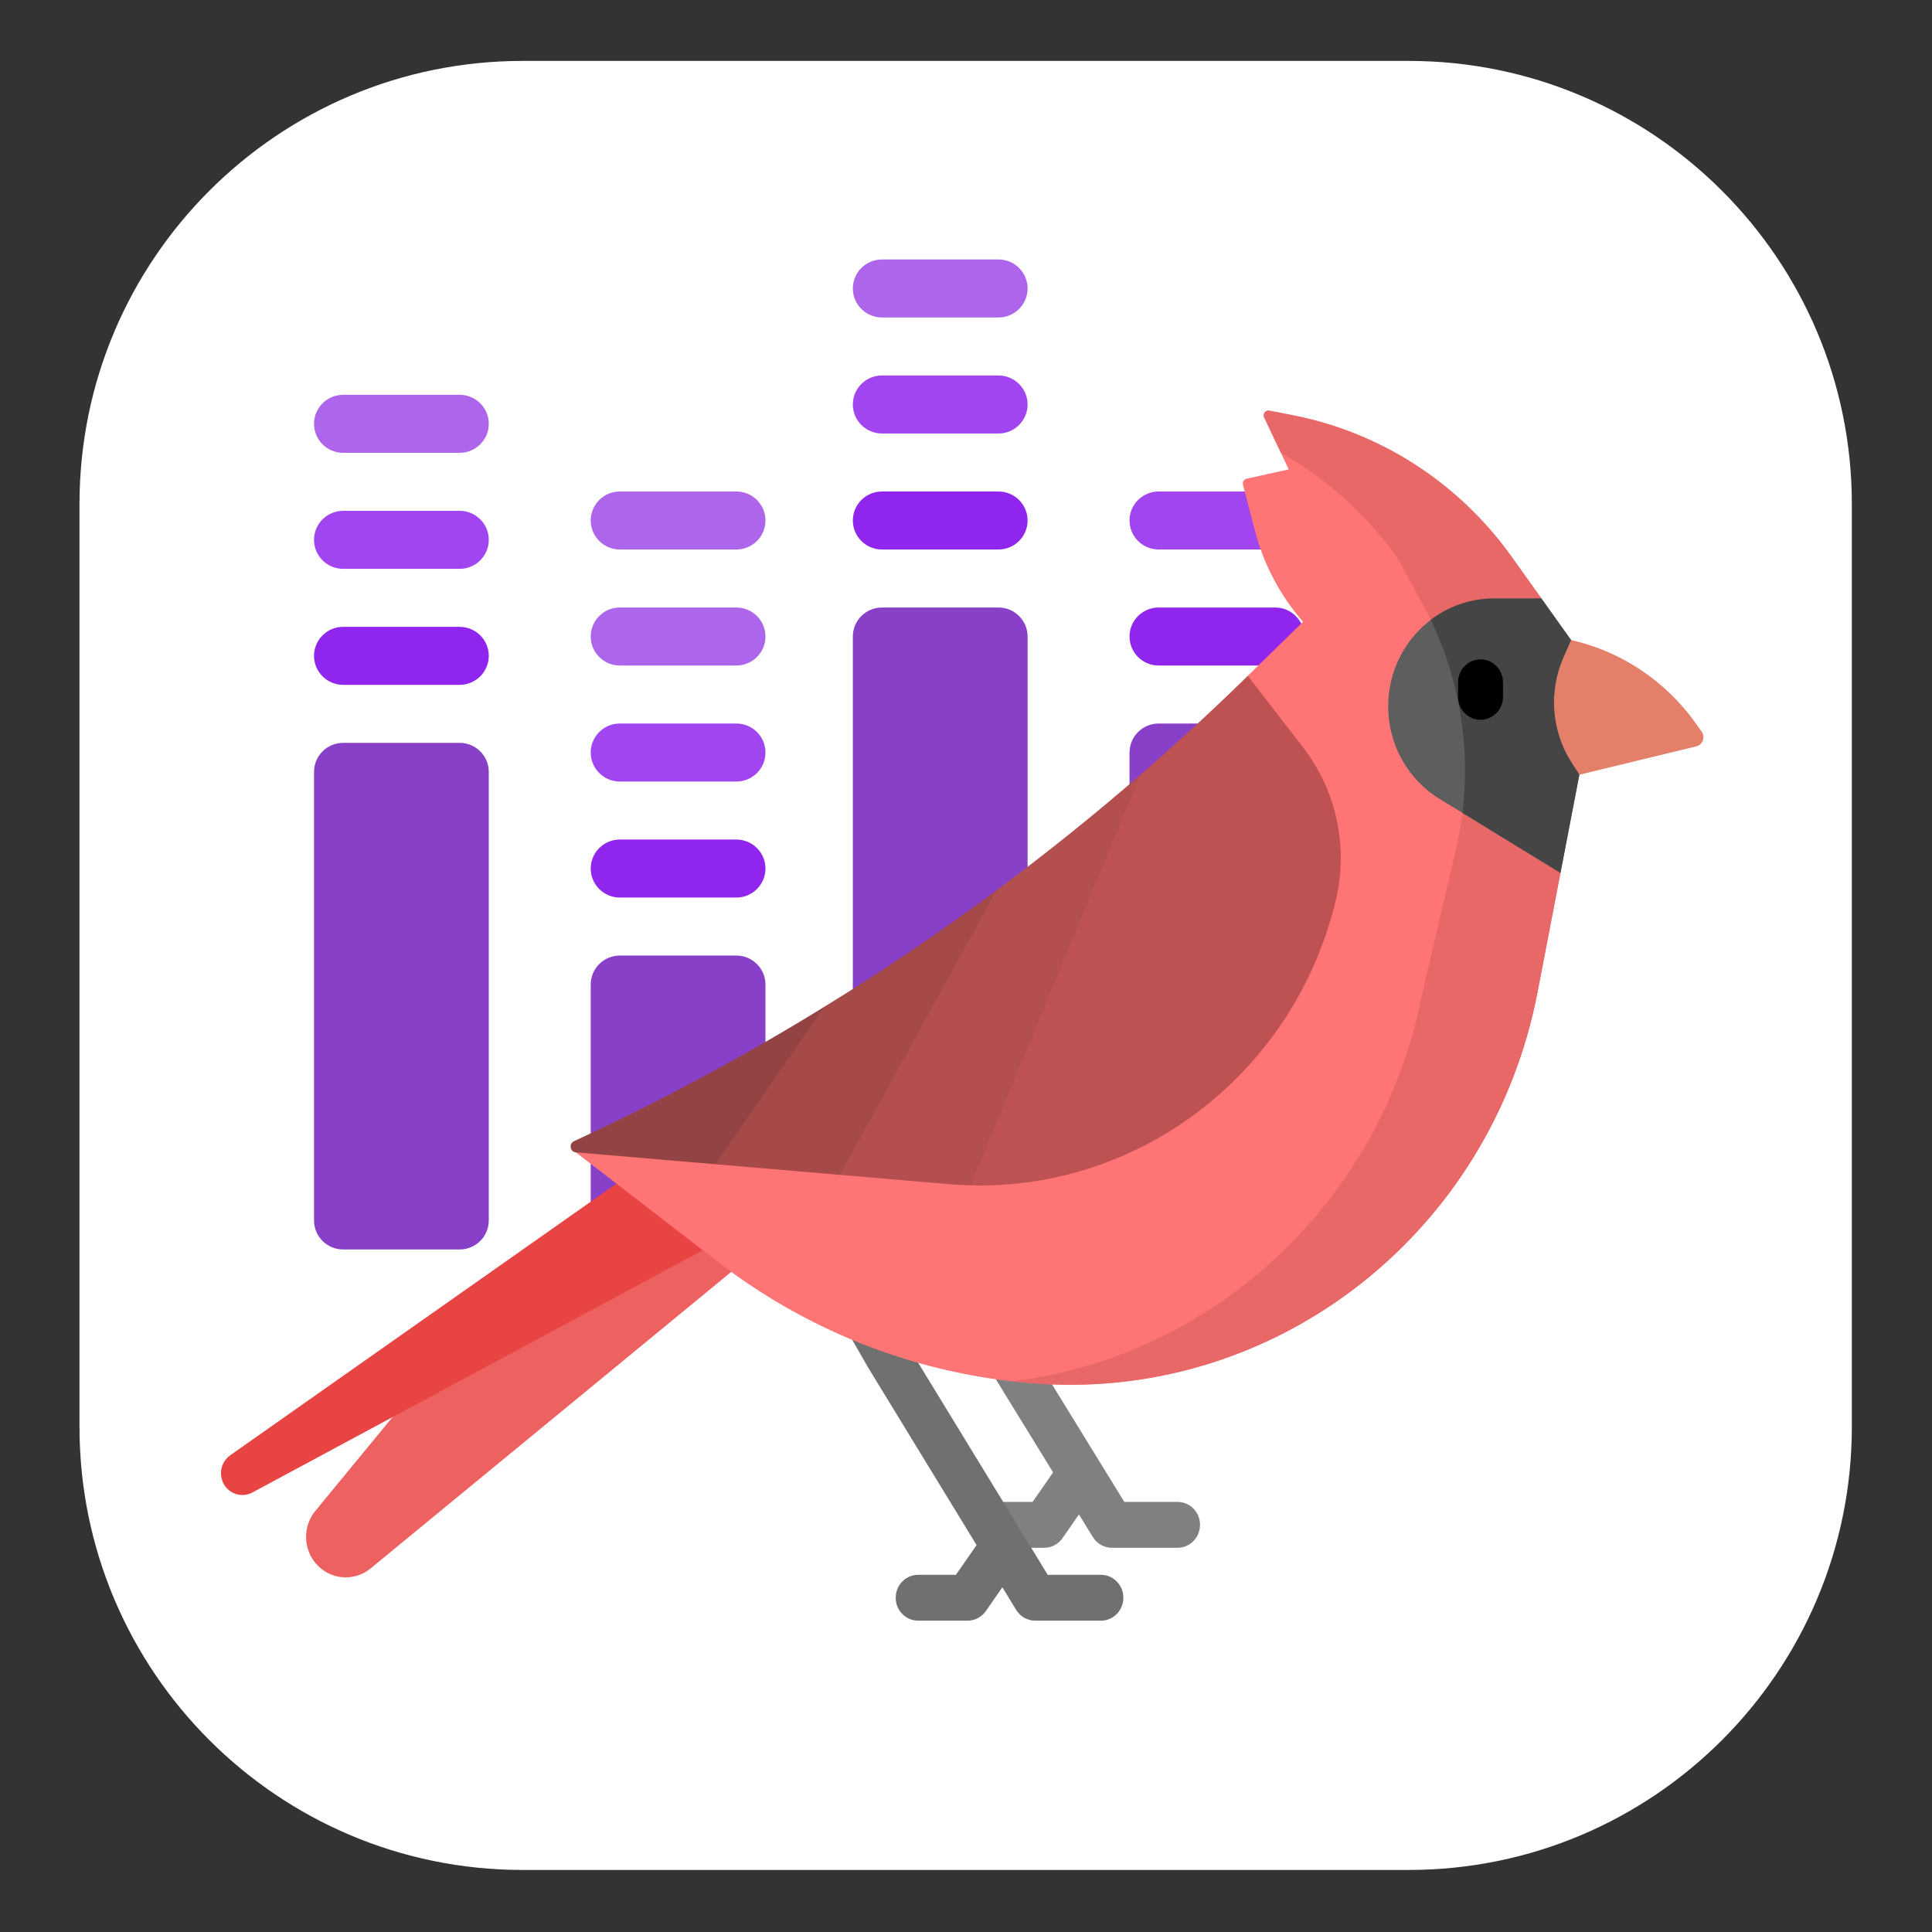 <?xml version="1.0" encoding="UTF-8" standalone="no"?>
<!DOCTYPE svg PUBLIC "-//W3C//DTD SVG 1.1//EN" "http://www.w3.org/Graphics/SVG/1.1/DTD/svg11.dtd">
<svg width="100%" height="100%" viewBox="0 0 512 512" version="1.1" xmlns="http://www.w3.org/2000/svg" xmlns:xlink="http://www.w3.org/1999/xlink" xml:space="preserve" xmlns:serif="http://www.serif.com/" style="fill-rule:evenodd;clip-rule:evenodd;stroke-linejoin:round;stroke-miterlimit:2;">
    <rect x="0" y="0" width="512" height="512" fill="#333333" stroke="none"/>
    <g transform="matrix(0.966,0,0,0.986,8.964,-2.714)">
        <g id="bg">
            <path d="M498.749,138.225C498.749,72.492 444.282,19.125 377.193,19.125L134.083,19.125C66.995,19.125 12.528,72.492 12.528,138.225L12.528,386.245C12.528,451.978 66.995,505.345 134.083,505.345L377.193,505.345C444.282,505.345 498.749,451.978 498.749,386.245L498.749,138.225Z" style="fill:white;"/>
        </g>
    </g>
    <g id="sound" transform="matrix(0.96,0,0,0.956,43.138,-2.073)">
        <g transform="matrix(0.536,0,0,0.536,178.433,211.311)">
            <g id="sound1" serif:id="sound">
                <g transform="matrix(1,0,0,1,-256,-256)">
                    <g>
                        <g transform="matrix(1,0,0,1,0,-60)">
                            <path d="M218.5,572L158.5,572C150.216,572 143.5,565.284 143.5,557L143.5,435C143.5,426.716 150.216,420 158.5,420L218.5,420C226.784,420 233.5,426.716 233.5,435L233.5,557C233.5,565.284 226.784,572 218.5,572Z" style="fill:rgb(136,64,200);fill-rule:nonzero;"/>
                        </g>
                        <path d="M353.5,512L293.5,512C285.216,512 278.5,505.284 278.5,497L278.5,195C278.5,186.716 285.216,180 293.5,180L353.5,180C361.784,180 368.5,186.716 368.5,195L368.5,497C368.5,505.284 361.784,512 353.5,512Z" style="fill:rgb(136,64,200);fill-rule:nonzero;"/>
                        <path d="M353.5,90L293.5,90C285.216,90 278.5,83.284 278.5,75C278.5,66.716 285.216,60 293.5,60L353.5,60C361.784,60 368.5,66.716 368.5,75C368.5,83.284 361.784,90 353.5,90Z" style="fill:rgb(161,69,241);fill-rule:nonzero;"/>
                        <path d="M353.5,30L293.5,30C285.216,30 278.5,23.284 278.5,15C278.5,6.716 285.216,0 293.5,0L353.5,0C361.784,0 368.5,6.716 368.5,15C368.5,23.284 361.784,30 353.5,30Z" style="fill:rgb(173,101,235);fill-rule:nonzero;"/>
                        <g transform="matrix(1,0,0,1,0,-60)">
                            <path d="M218.5,330L158.5,330C150.216,330 143.5,323.284 143.5,315C143.5,306.716 150.216,300 158.5,300L218.5,300C226.784,300 233.5,306.716 233.5,315C233.5,323.284 226.784,330 218.5,330Z" style="fill:rgb(161,69,241);fill-rule:nonzero;"/>
                        </g>
                        <g transform="matrix(1,0,0,1,0,-50)">
                            <path d="M76,270L16,270C7.716,270 1,263.284 1,255C1,246.716 7.716,240 16,240L76,240C84.284,240 91,246.716 91,255C91,263.284 84.284,270 76,270Z" style="fill:rgb(144,38,237);fill-rule:nonzero;"/>
                        </g>
                        <g transform="matrix(1,0,0,1,0,-60)">
                            <path d="M218.5,390L158.5,390C150.216,390 143.5,383.284 143.5,375C143.5,366.716 150.216,360 158.5,360L218.5,360C226.784,360 233.5,366.716 233.5,375C233.5,383.284 226.784,390 218.5,390Z" style="fill:rgb(144,38,237);fill-rule:nonzero;"/>
                        </g>
                        <g transform="matrix(1,0,0,1,0,-60)">
                            <path d="M218.5,270L158.5,270C150.216,270 143.5,263.284 143.5,255C143.5,246.716 150.216,240 158.5,240L218.5,240C226.784,240 233.5,246.716 233.5,255C233.5,263.284 226.784,270 218.5,270Z" style="fill:rgb(173,101,235);fill-rule:nonzero;"/>
                        </g>
                        <g transform="matrix(1,0,0,1,0,-60)">
                            <path d="M218.5,210L158.5,210C150.216,210 143.5,203.284 143.5,195C143.5,186.716 150.216,180 158.5,180L218.5,180C226.784,180 233.5,186.716 233.5,195C233.5,203.284 226.784,210 218.5,210Z" style="fill:rgb(173,101,235);fill-rule:nonzero;"/>
                        </g>
                        <g transform="matrix(1,0,0,1,0,-50)">
                            <path d="M76,210L16,210C7.716,210 1,203.284 1,195C1,186.716 7.716,180 16,180L76,180C84.284,180 91,186.716 91,195C91,203.284 84.284,210 76,210Z" style="fill:rgb(161,69,241);fill-rule:nonzero;"/>
                        </g>
                        <g transform="matrix(1,0,0,1,0,-50)">
                            <path d="M76,150L16,150C7.716,150 1,143.284 1,135C1,126.716 7.716,120 16,120L76,120C84.284,120 91,126.716 91,135C91,143.284 84.284,150 76,150Z" style="fill:rgb(173,101,235);fill-rule:nonzero;"/>
                        </g>
                        <path d="M496,210L436,210C427.716,210 421,203.284 421,195C421,186.716 427.716,180 436,180L496,180C504.284,180 511,186.716 511,195C511,203.284 504.284,210 496,210Z" style="fill:rgb(144,38,237);fill-rule:nonzero;"/>
                        <path d="M496,150L436,150C427.716,150 421,143.284 421,135C421,126.716 427.716,120 436,120L496,120C504.284,120 511,126.716 511,135C511,143.284 504.284,150 496,150Z" style="fill:rgb(161,69,241);fill-rule:nonzero;"/>
                        <path d="M353.5,150L293.5,150C285.216,150 278.5,143.284 278.5,135C278.5,126.716 285.216,120 293.5,120L353.5,120C361.784,120 368.5,126.716 368.5,135C368.5,143.284 361.784,150 353.5,150Z" style="fill:rgb(144,38,237);fill-rule:nonzero;"/>
                        <g transform="matrix(1,0,0,1,0,-50)">
                            <path d="M76,562L16,562C7.716,562 1,555.284 1,547L1,315C1,306.716 7.716,300 16,300L76,300C84.284,300 91,306.716 91,315L91,547C91,555.284 84.284,562 76,562Z" style="fill:rgb(136,64,200);fill-rule:nonzero;"/>
                        </g>
                        <path d="M496,512L436,512C427.716,512 421,505.284 421,497L421,255C421,246.716 427.716,240 436,240L496,240C504.284,240 511,246.716 511,255L511,497C511,505.284 504.284,512 496,512Z" style="fill:rgb(136,64,200);fill-rule:nonzero;"/>
                    </g>
                </g>
            </g>
        </g>
    </g>
    <g id="bird" transform="matrix(-0.885,0,0,0.903,466.216,71.525)">
        <g transform="matrix(-0.867,0,0,0.867,238.673,218.856)">
            <g id="bird1" serif:id="bird">
                <g transform="matrix(1,0,0,1,-256,-256)">
                    <clipPath id="_clip1">
                        <rect x="0" y="0" width="512" height="512"/>
                    </clipPath>
                    <g clip-path="url(#_clip1)">
                        <g transform="matrix(-1,0,0,1,512,0)">
                            <path d="M269.7,338.53C271.971,334.892 270.865,330.104 267.227,327.833C263.589,325.56 258.801,326.67 256.531,330.306L227.944,376.085L208.705,406.743C208.69,406.767 208.675,406.791 208.66,406.815L200.005,420.607L181.618,420.607C177.331,420.607 173.855,424.083 173.855,428.37C173.855,432.657 177.331,436.133 181.618,436.133L204.299,436.133C206.97,436.133 209.454,434.759 210.874,432.496L215.67,424.853L221.339,432.857C222.794,434.912 225.156,436.133 227.673,436.133L244.727,436.133C249.014,436.133 252.49,432.657 252.49,428.37C252.49,424.083 249.014,420.607 244.727,420.607L231.688,420.607L224.608,410.611L241.104,384.323L269.7,338.53Z" style="fill:rgb(128,128,128);fill-rule:nonzero;"/>
                            <path d="M316.937,311.276C313.241,309.108 308.484,310.348 306.313,314.045L275.165,367.149L226.464,445.283L208.093,445.283C203.806,445.283 200.33,448.759 200.33,453.046C200.33,457.333 203.806,460.809 208.093,460.809L230.773,460.809C233.453,460.809 235.944,459.427 237.362,457.152L242.128,449.505L247.815,457.533C249.27,459.588 251.632,460.809 254.149,460.809L271.203,460.809C275.49,460.809 278.966,457.333 278.966,453.046C278.966,448.759 275.49,445.283 271.203,445.283L258.164,445.283L251.035,435.217L288.396,375.273C288.434,375.214 288.469,375.154 288.504,375.094L319.706,321.899C321.874,318.202 320.636,313.445 316.937,311.276Z" style="fill:rgb(112,112,112);fill-rule:nonzero;"/>
                            <path d="M335.754,342.739L460.316,443.116C466.139,447.809 474.65,446.964 479.438,441.218C483.685,436.123 483.67,428.717 479.405,423.638L452.772,391.92L318.679,264.934L284.149,288.076L335.754,342.739Z" style="fill:rgb(238,97,97);fill-rule:nonzero;"/>
                            <path d="M345.571,335.426L501.176,417.429C503.443,418.624 506.167,418.558 508.373,417.254C513.014,414.512 513.246,407.881 508.808,404.821L375.419,312.869L314.143,275.148L286.427,303.181L345.571,335.426Z" style="fill:rgb(233,68,68);fill-rule:nonzero;"/>
                            <path d="M42.847,174.448L2.462,164.852C0.245,164.326 -0.726,161.716 0.606,159.868L2.443,157.317C12.878,142.832 28.284,132.7 45.719,128.857L95.147,119.093L99.761,184.005L42.847,174.448Z" style="fill:rgb(228,127,105);fill-rule:nonzero;"/>
                            <g>
                                <path d="M228.334,254.832L157.346,140.976L138.27,122.665C142.224,118.256 145.619,113.412 148.403,108.237C151.198,103.061 153.382,97.565 154.893,91.841L159.023,76.274C159.261,75.373 158.702,74.462 157.802,74.266L143.217,71.098L151.695,53.523C152.274,52.322 151.239,50.966 149.925,51.225L141.613,52.819C111.317,58.667 84.364,75.787 66.198,100.732L55.946,114.808L55.951,114.809L69.211,178.879L49.368,207.675L49.366,207.675L57.297,248.094C73.227,329.243 146.913,385.965 229.428,380.603C249.539,379.299 269.236,375.065 287.919,368.11C306.612,361.164 324.291,351.507 340.366,339.356L389.428,302.28L228.334,254.832Z" style="fill:rgb(255,116,116);fill-rule:nonzero;"/>
                                <path d="M96.999,248.093L85.491,199.837C78.749,171.565 82.894,141.79 97.101,116.434L105.9,100.731C116.563,86.09 130.254,74.149 145.87,65.596L151.695,53.522C152.274,52.321 151.239,50.965 149.925,51.224L141.613,52.818C111.317,58.666 84.364,75.786 66.198,100.731L55.938,114.812L72.163,155.868L49.368,207.674L49.366,207.675L57.297,248.093C73.227,329.242 146.913,385.964 229.428,380.602C232.538,380.4 235.654,380.127 238.741,379.785C169.128,371.422 110.939,319.108 96.999,248.093Z" style="fill:rgb(232,103,103);fill-rule:nonzero;"/>
                                <g>
                                    <path d="M108.873,151.32C108.873,157.737 107.196,163.906 104.132,169.309C101.079,174.702 96.639,179.329 91.142,182.62L49.367,207.689L42.847,174.448L45.434,170.551C52.483,159.911 53.58,146.403 48.363,134.769L45.714,128.869L55.94,114.824L72.366,114.824C92.529,114.824 108.873,131.167 108.873,151.32Z" style="fill:rgb(94,94,94);fill-rule:nonzero;"/>
                                </g>
                                <path d="M94.161,122.025C88.077,117.488 80.541,114.808 72.367,114.808L55.941,114.808L45.715,128.854L48.364,134.754C53.581,146.388 52.484,159.895 45.435,170.536L42.847,174.448L49.368,207.674L83.227,187.356C80.436,165.029 84.21,142.306 94.161,122.025Z" style="fill:rgb(70,69,70);fill-rule:nonzero;"/>
                                <g>
                                    <path d="M76.973,155.868C72.686,155.868 69.211,152.392 69.211,148.105L69.211,143.164C69.211,138.876 72.686,135.401 76.973,135.401C81.261,135.401 84.736,138.876 84.736,143.164L84.736,148.105C84.736,152.392 81.261,155.868 76.973,155.868Z" style="fill-rule:nonzero;"/>
                                </g>
                                <g id="XMLID_438_">
                                    <g>
                                        <g id="XMLID_440_">
                                            <g>
                                                <path d="M210.887,194.307L194.412,174.448C181.743,163.673 169.374,152.515 157.346,140.975L138.187,165.298C126.677,179.914 122.547,199.01 126.988,217.072C141.002,274.073 192.124,313.499 249.912,313.499C250.968,313.499 252.013,313.488 253.069,313.447L263.115,277.642L210.887,194.307Z" style="fill:rgb(190,82,82);fill-rule:nonzero;"/>
                                                <path d="M323.303,268.589L303.663,253.061L303.673,253.051C283.261,240.755 263.399,227.578 244.136,213.563L232.194,209.051L268.643,293.043L298.228,309.907L341.266,306.305L344.847,295.969L323.303,268.589Z" style="fill:rgb(165,73,73);fill-rule:nonzero;"/>
                                                <path d="M244.136,213.574L298.228,309.907L260.552,313.054C258.047,313.261 255.553,313.395 253.069,313.447L194.412,174.448C210.497,188.122 227.078,201.174 244.136,213.563L244.136,213.574Z" style="fill:rgb(179,79,79);fill-rule:nonzero;"/>
                                            </g>
                                        </g>
                                    </g>
                                </g>
                            </g>
                            <path d="M390.09,298.511C391.943,299.36 391.457,302.113 389.428,302.279L341.266,306.305L303.663,253.061L303.673,253.051C330.295,269.126 357.838,283.699 386.167,296.71L390.09,298.511Z" style="fill:rgb(147,67,67);fill-rule:nonzero;"/>
                        </g>
                    </g>
                </g>
            </g>
        </g>
    </g>
</svg>
